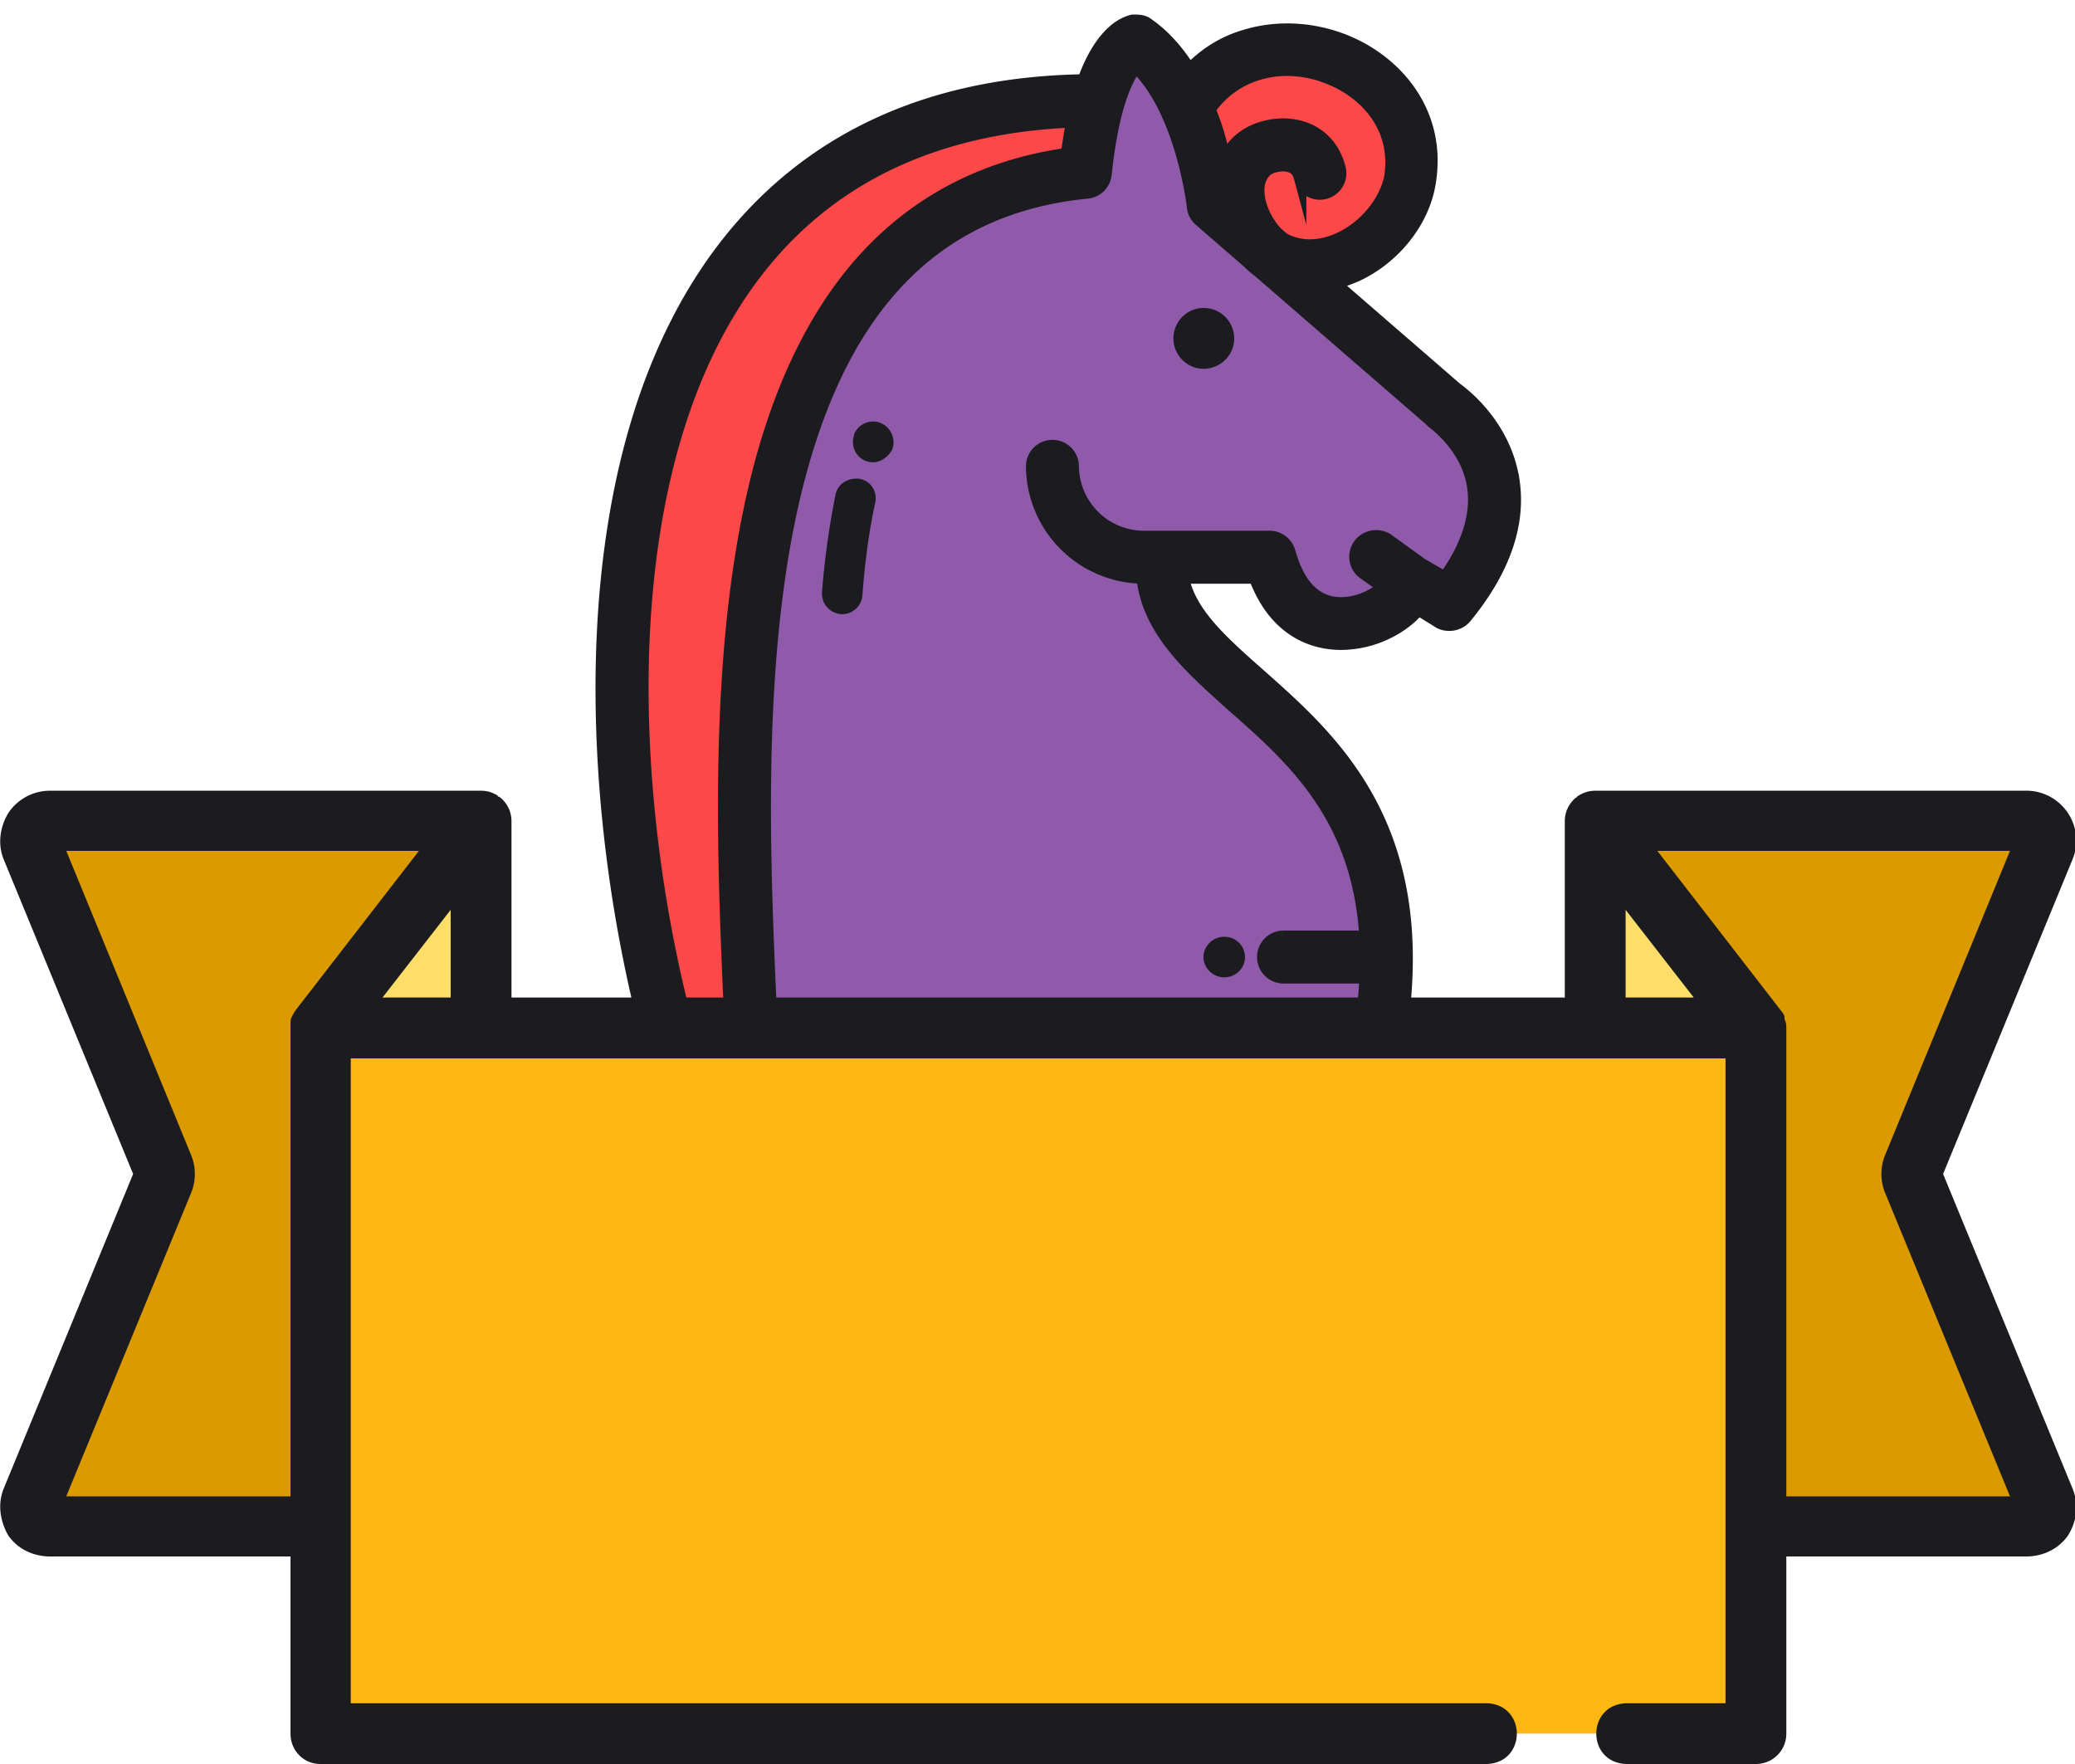 <svg xmlns="http://www.w3.org/2000/svg" width="100" height="85" viewBox="0 0 100 85"><g><g><g><g><path fill="#8e5aa9" d="M52.307 8.304C33.787 10.206 35.64 36.27 36.217 50h30.264c.234-1.394.337-2.69.332-3.88C66.764 34.08 55.62 33.132 56 26.854h5.194C62.667 32.184 67.796 29.6 68 28l1.883 1.118c4.996-6.118-.309-9.621-.309-9.621L58.472 9.875s-.26-2.415-1.284-4.7C56.633 3.936 55.855 2.737 54.772 2c0 0-1.055.175-1.837 2.85-.252.866-.477 1.991-.628 3.454z"/></g><g><g><path fill="#fc4848" d="M36.22 50c-.578-13.73-2.43-39.794 16.09-41.697.15-1.462.375-2.587.628-3.453-24.886 0-25.286 28.081-20.705 45.15z"/></g><g><path fill="#fc4848" d="M60.84 11.916l.461.4c2.699 1.544 6.123-.821 6.62-3.58C69 2.8 60.248-.133 57.19 5.165c1.025 2.285 1.284 4.7 1.284 4.7z"/></g></g></g><g><g><path fill="#1c1c20" d="M42.443 20.383a.978.978 0 0 0-1.275.533c-.005.012-.01.024-.014.084a.983.983 0 0 0 .566 1.212c.114.044.28.064.347.064.39 0 .757-.276.933-.619v-.001a1.008 1.008 0 0 0-.557-1.273z"/></g><g><path fill="#1c1c20" d="M41.433 23.073c-.527-.073-1.047.217-1.163.744a39.894 39.894 0 0 0-.657 4.727.995.995 0 0 0 .975 1.051c.505 0 .933-.39.972-.901.13-1.694.337-3.188.617-4.457.116-.527-.177-1.048-.744-1.164z"/></g><g><path fill="#1c1c20" d="M58 14.84c-.792 0-1.45.658-1.45 1.465s.658 1.465 1.45 1.465c.822 0 1.48-.658 1.48-1.465A1.47 1.47 0 0 0 58 14.84z"/></g><g><path fill="#1c1c20" d="M59 47.093c.559 0 1-.437 1-.977a.984.984 0 0 0-1-.976c-.543 0-1 .437-1 .976 0 .54.457.977 1 .977z"/></g><g><path fill="#1c1c20" d="M69.629 27.84l-1.132-.658L66.863 26a1.01 1.01 0 0 0-1.361.263.977.977 0 0 0 .234 1.361l.94.663c-.412.359-1.167.78-2.025.786h-.022c-1.2 0-2.04-.835-2.496-2.483-.133-.423-.502-.716-.941-.716h-6.063a3.437 3.437 0 0 1-3.433-3.434.977.977 0 0 0-1.953 0 5.393 5.393 0 0 0 5.323 5.387c.285 2.566 2.26 4.314 4.336 6.173 2.878 2.528 6.064 5.35 6.405 11.14h-3.98a.977.977 0 0 0 0 1.953h3.988c-.029.62-.087 1.27-.178 1.907H37.151c-.009-.16-.018-.368-.027-.579-.306-6.957-.725-16.485 1.131-24.421C40.402 14.852 45 10 52.405 9.271a.976.976 0 0 0 .872-.87c.145-1.401.355-2.454.58-3.24a.97.97 0 0 0 .025-.086c.3-1.014.624-1.568.857-1.861.64.615 1.139 1.43 1.526 2.28.018.05.04.098.065.145.91 2.074 1.166 4.303 1.17 4.361a.979.979 0 0 0 .331.61l2.33 2.02c.164.166.337.315.517.447l8.255 7.154c.067.028.067.053.067.076 0 .011 1.701 1.156 2 3.133.205 1.36-.256 2.837-1.371 4.4zM35.173 48.506c.007.181.015.361.023.493H33c-2.83-11-3.569-26.746 3.43-35.866 3.505-4.568 8.633-7.015 15.255-7.285-.097.477-.185 1-.26 1.575C47.355 8 44 9.786 41.43 12.728c-2.302 2.64-4.01 6.272-5.077 10.841-1.917 8.184-1.492 17.868-1.181 24.938zM63.94 3.722C65.623 4.338 67.42 6 67 8.567c-.258 1.186-1.222 2.363-2.443 2.93-.557.257-1.63.593-2.7.017l-.342-.296c-.423-.454-.81-1.167-.871-1.858-.042-.478.075-.848.356-1.132.176-.173.702-.35 1.133-.228.275.067.436.244.523.567a.977.977 0 1 0 1.886-.506c-.268-1.003-.945-1.698-1.904-1.955-1.04-.278-2.309.033-3.016.741-.238.237-.43.502-.622.788a12.61 12.61 0 0 0-.715-2.37C59.687 3.288 62.089 3 63.94 3.722zm8.99 19.427c-.397-2.634-2.375-4.149-2.758-4.428l-5.862-5.08c.359-.086.689-.209 1.069-.372 1.799-.835 3.172-2.545 3.498-4.356.637-3.541-1.683-6.08-4.266-7.025-1.466-.536-3.06-.606-4.488-.195-1.124.307-2.03.882-2.795 1.673-.53-.849-1.186-1.62-2-2.19C55.116 1 54.85 1 54.594 1c-.42.093-1.52.527-2.37 2.878C44.7 4 38.868 6.749 34.88 11.945c-1.818 2.37-3.24 5.26-4.223 8.59-.883 2.99-1.42 6.346-1.594 9.976-.302 6.27.488 13.289 2.223 19.765l.005.016a1.118 1.118 0 0 0 .03.087l.016.039a.975.975 0 0 0 .023.05l.015.028c.013.024.028.048.043.071l.002.002c.017.026.035.05.055.074l.006.007c.017.02.034.04.052.058l.018.017.046.042.024.02.045.033c.01.006.018.013.027.02l.048.028.028.017a.93.93 0 0 0 .075.036l.03.01c.017.008.035.015.053.069H66.48c.52 0 .886-.347.963-.819.742-4.52.293-8.26-1.375-11.437-1.441-2.744-3.53-4.596-5.371-6.227-1.837-1.626-3.344-2.96-3.697-4.69h3.483C61.643 30.92 64 31.093 65 31c1.342-.096 2.635-.775 3.357-1.64l1.034.64c.414.2.942.104 1.246-.267 1.842-2.252 2.614-4.467 2.294-6.584z"/><path fill="none" stroke="#1c1c20" stroke-miterlimit="50" stroke-width=".6" d="M69.629 27.84l-1.132-.658L66.863 26a1.01 1.01 0 0 0-1.361.263.977.977 0 0 0 .234 1.361l.94.663c-.412.359-1.167.78-2.025.786h-.022c-1.2 0-2.04-.835-2.496-2.483-.133-.423-.502-.716-.941-.716h-6.063a3.437 3.437 0 0 1-3.433-3.434.977.977 0 0 0-1.953 0 5.393 5.393 0 0 0 5.323 5.387c.285 2.566 2.26 4.314 4.336 6.173 2.878 2.528 6.064 5.35 6.405 11.14h-3.98a.977.977 0 0 0 0 1.953h3.988c-.029.62-.087 1.27-.178 1.907H37.151c-.009-.16-.018-.368-.027-.579-.306-6.957-.725-16.485 1.131-24.421C40.402 14.852 45 10 52.405 9.271a.976.976 0 0 0 .872-.87c.145-1.401.355-2.454.58-3.24a.97.97 0 0 0 .025-.086c.3-1.014.624-1.568.857-1.861.64.615 1.139 1.43 1.526 2.28.018.05.04.098.065.145.91 2.074 1.166 4.303 1.17 4.361a.979.979 0 0 0 .331.61l2.33 2.02c.164.166.337.315.517.447l8.255 7.154c.067.028.067.053.067.076 0 .011 1.701 1.156 2 3.133.205 1.36-.256 2.837-1.371 4.4zM35.173 48.506c.007.181.015.361.023.493H33c-2.83-11-3.569-26.746 3.43-35.866 3.505-4.568 8.633-7.015 15.255-7.285-.097.477-.185 1-.26 1.575C47.355 8 44 9.786 41.43 12.728c-2.302 2.64-4.01 6.272-5.077 10.841-1.917 8.184-1.492 17.868-1.181 24.938zM63.94 3.722C65.623 4.338 67.42 6 67 8.567c-.258 1.186-1.222 2.363-2.443 2.93-.557.257-1.63.593-2.7.017l-.342-.296c-.423-.454-.81-1.167-.871-1.858-.042-.478.075-.848.356-1.132.176-.173.702-.35 1.133-.228.275.067.436.244.523.567a.977.977 0 1 0 1.886-.506c-.268-1.003-.945-1.698-1.904-1.955-1.04-.278-2.309.033-3.016.741-.238.237-.43.502-.622.788a12.61 12.61 0 0 0-.715-2.37C59.687 3.288 62.089 3 63.94 3.722zm8.99 19.427c-.397-2.634-2.375-4.149-2.758-4.428l-5.862-5.08c.359-.086.689-.209 1.069-.372 1.799-.835 3.172-2.545 3.498-4.356.637-3.541-1.683-6.08-4.266-7.025-1.466-.536-3.06-.606-4.488-.195-1.124.307-2.03.882-2.795 1.673-.53-.849-1.186-1.62-2-2.19C55.116 1 54.85 1 54.594 1c-.42.093-1.52.527-2.37 2.878C44.7 4 38.868 6.749 34.88 11.945c-1.818 2.37-3.24 5.26-4.223 8.59-.883 2.99-1.42 6.346-1.594 9.976-.302 6.27.488 13.289 2.223 19.765l.005.016a1.118 1.118 0 0 0 .03.087l.016.039a.975.975 0 0 0 .023.05l.015.028c.013.024.028.048.043.071l.002.002c.017.026.035.05.055.074l.006.007c.017.02.034.04.052.058l.018.017.046.042.024.02.045.033c.01.006.018.013.027.02l.048.028.028.017a.93.93 0 0 0 .075.036l.03.01c.017.008.035.015.053.069H66.48c.52 0 .886-.347.963-.819.742-4.52.293-8.26-1.375-11.437-1.441-2.744-3.53-4.596-5.371-6.227-1.837-1.626-3.344-2.96-3.697-4.69h3.483C61.643 30.92 64 31.093 65 31c1.342-.096 2.635-.775 3.357-1.64l1.034.64c.414.2.942.104 1.246-.267 1.842-2.252 2.614-4.467 2.294-6.584z"/></g></g></g><g><g><g><path fill="#db9b00" d="M23.189 39.56H2.419a.939.939 0 0 0-.878 1.292l6.32 15.356a.655.655 0 0 1 0 .709l-6.32 15.356a.939.939 0 0 0 .877 1.292H23.19z"/></g><g><path fill="#ffdd69" d="M15.44 49.527l7.746-9.967v34.005l-7.746 9.967z"/></g><g><path fill="#db9b00" d="M76.88 39.56h20.77a.939.939 0 0 1 .878 1.292l-6.32 15.356a.928.928 0 0 0 0 .709l6.32 15.356a.939.939 0 0 1-.877 1.292H76.88z"/></g><g><path fill="#ffdd69" d="M84.626 49.527L76.88 39.56v34.005l7.746 9.967z"/></g><g><path fill="#fdb813" d="M15.44 49.53h69.183v34.005H15.44z"/></g><g><g><path fill="#1c1c20" d="M86.088 72.105V49.533c0-.075-.007-.148-.018-.22l-.006-.037c-.013-.072-.064-.141-.064-.21V49c0-.1-.12-.232-.21-.35l-.01-.017L79.871 41h16.996L90.85 55.654a2.409 2.409 0 0 0-.001 1.826l6.02 14.625zm-82.895 0L9.21 57.483a2.41 2.41 0 0 0 0-1.827L3.194 41h16.996l-5.908 7.633-.011.017c-.09.118-.16.25-.211.35-.059.117-.059.196-.059.276v22.829zm18.526-24.038h-3.285l3.285-4.226zm56.624-4.226l3.284 4.226h-3.284zm15.3 12.727l6.237-15.153c.305-.74.22-1.58-.225-2.245a2.41 2.41 0 0 0-2.008-1.07H76.862c-.012 0-.023.002-.035.003a1.49 1.49 0 0 0-.176.016l-.04.006c-.068.013-.134.03-.199.052l-.01.002-.017.008c-.066.023-.129.05-.19.082l-.008.004c-.06.032-.117.069-.187.11v.024a.736.736 0 0 0-.167.13l-.016.019a1.48 1.48 0 0 0-.118.141c-.007.01-.015.018-.021.028a1.45 1.45 0 0 0-.103.17l-.014.03c-.028.075-.053.075-.074.179l-.005.013a1.476 1.476 0 0 0-.07.45v8.5H24.65v-8.5a1.456 1.456 0 0 0-.023-.251 1.441 1.441 0 0 0-.048-.198l-.004-.014c-.02-.104-.046-.104-.075-.18l-.013-.029a1.473 1.473 0 0 0-.103-.17l-.02-.028a1.471 1.471 0 0 0-.119-.14l-.016-.02a1.5 1.5 0 0 0-.148-.13c-.012-.008-.023-.017-.081-.025 0-.04-.065-.077-.125-.109l-.01-.004a1.462 1.462 0 0 0-.188-.082l-.017-.008a1.452 1.452 0 0 0-.212-.054l-.035-.005a1.44 1.44 0 0 0-.182-.018l-.03-.001H2.413c-.809 0-1.559.399-2.008 1.069-.406.665-.53 1.504-.225 2.246l6.236 15.152L.181 71.722c-.305.74-.181 1.58.225 2.278.449.637 1.2 1 2.008 1H14v8.538c0 .81.629 1.462 1.439 1.462h56.208c1.938-.056 1.937-2.869 0-2.928H16.904V51h66.253v31.072h-4.774c-1.938.06-1.937 2.872 0 2.928h6.24c.809 0 1.465-.652 1.465-1.462V75h11.56c.808 0 1.558-.363 2.007-1 .446-.698.53-1.538.225-2.279z"/></g></g></g><g/></g></g></svg>